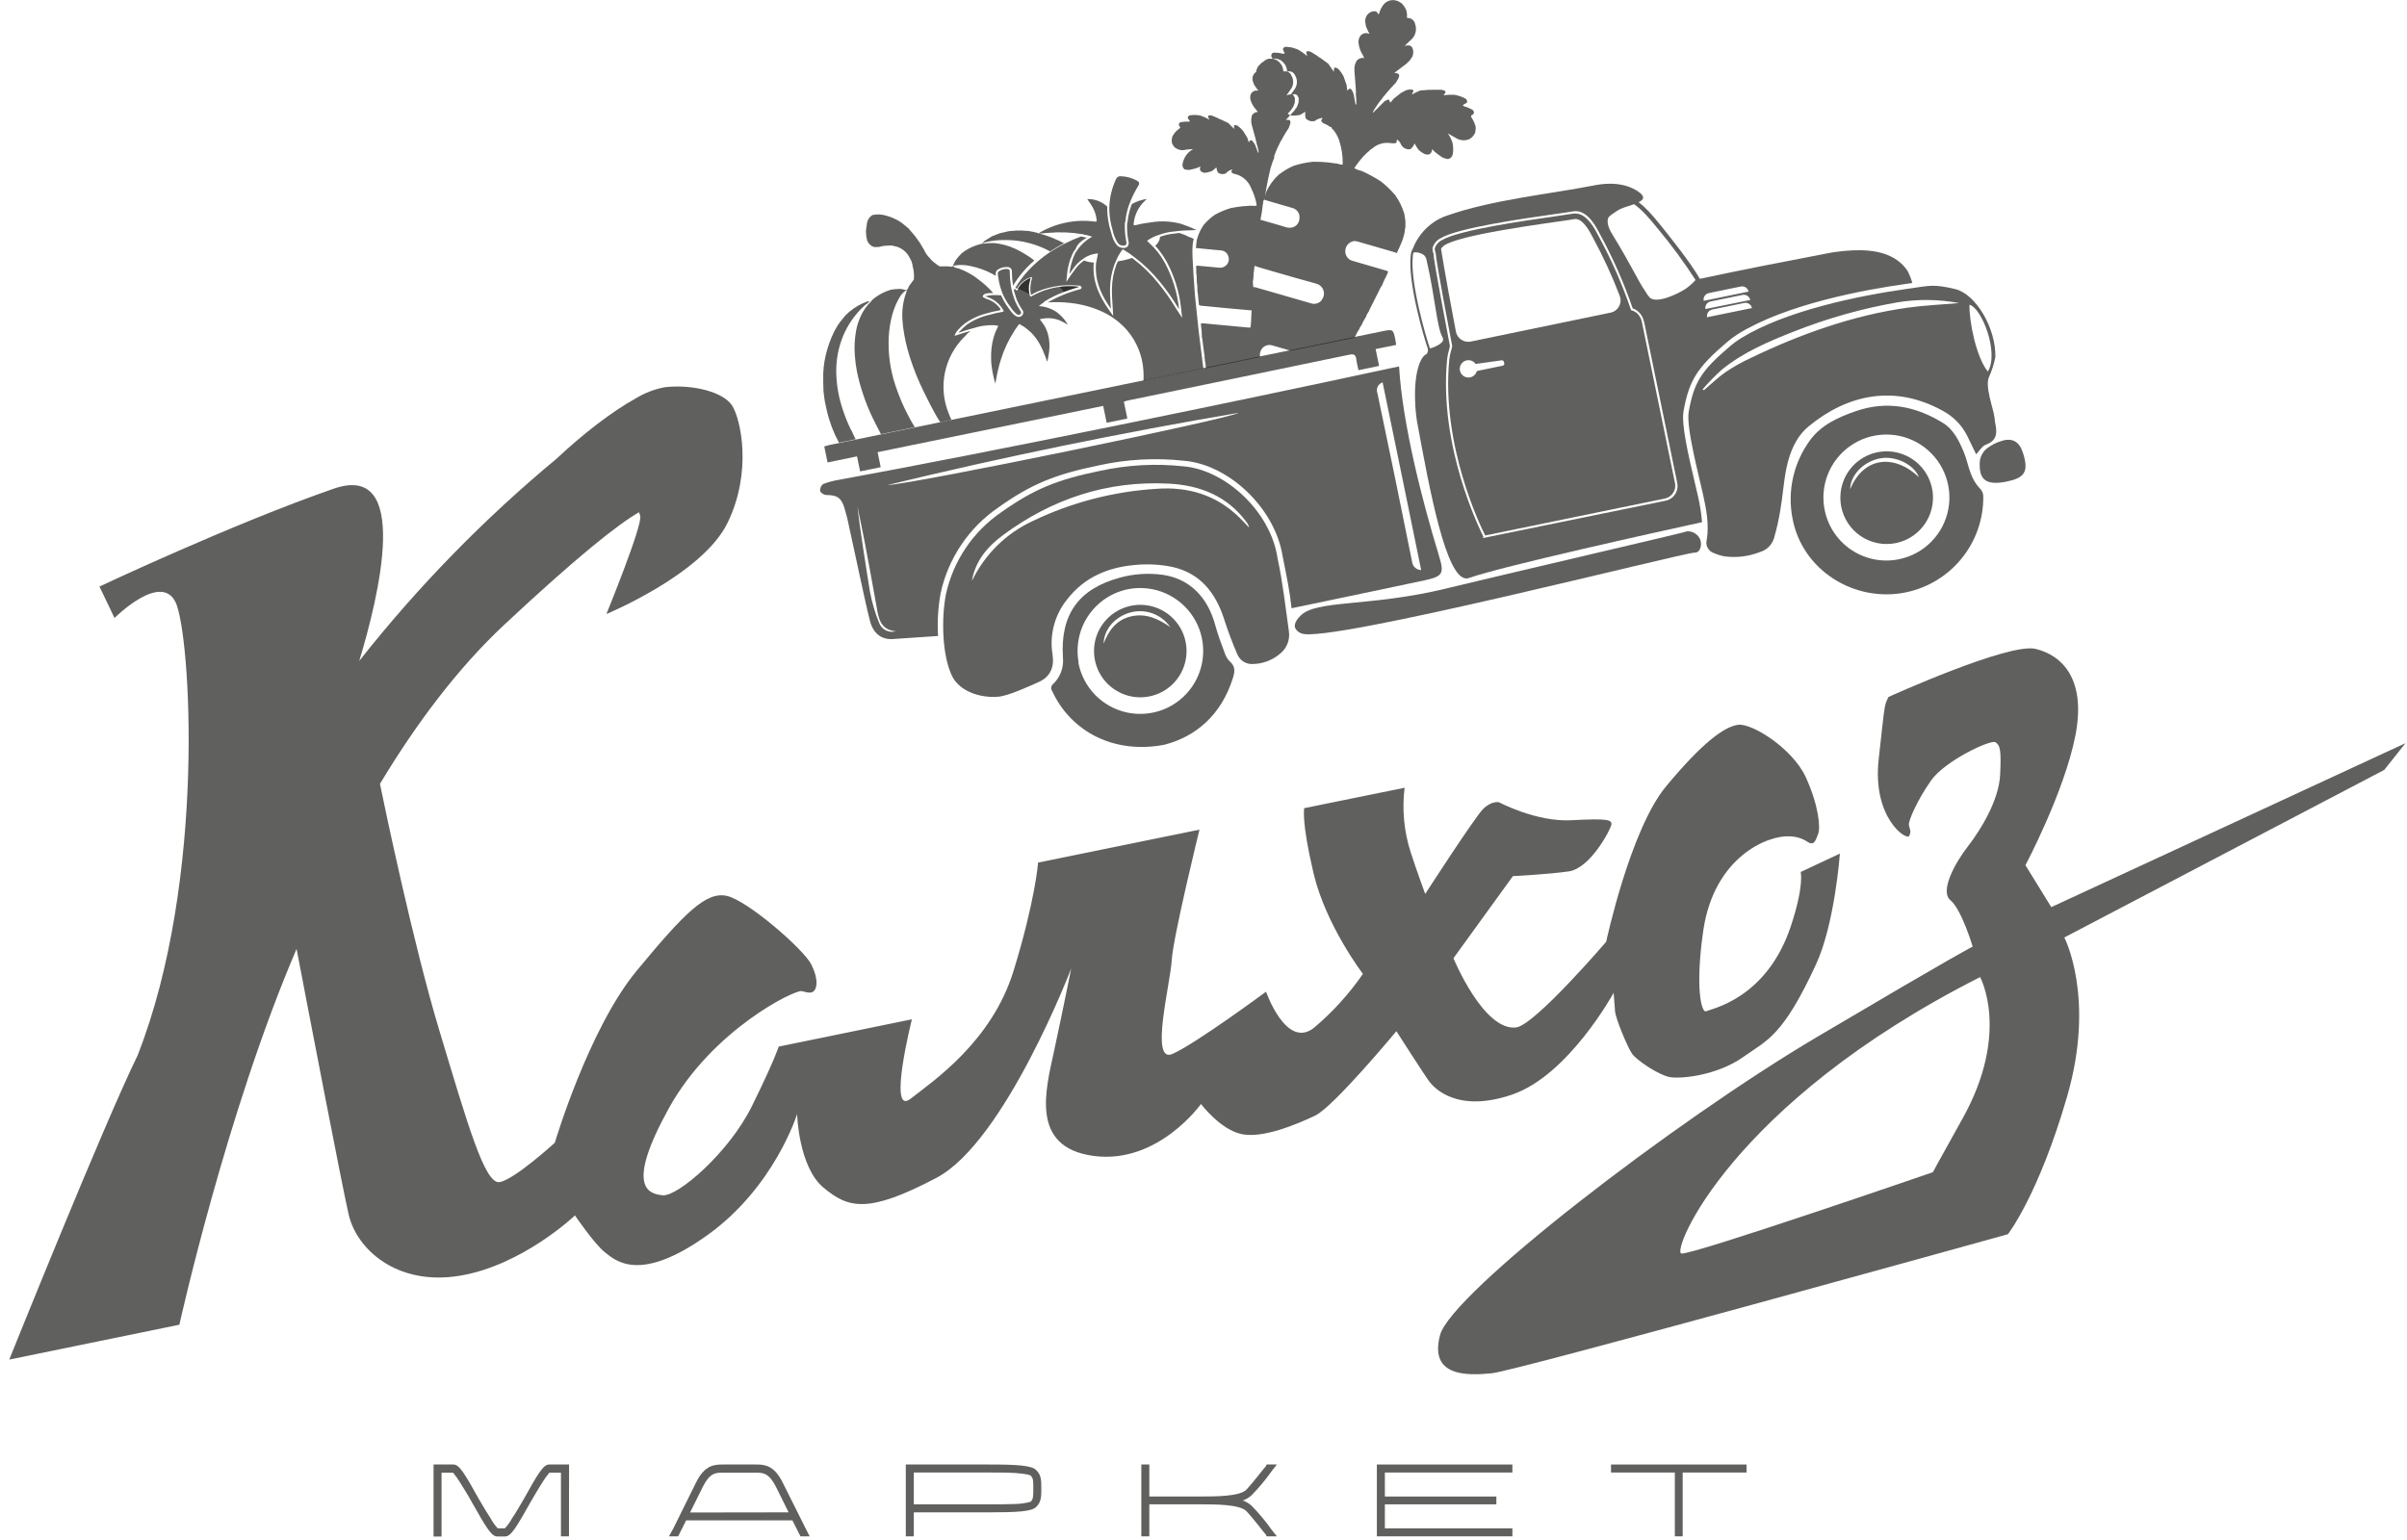 <svg width="150" height="96" viewBox="0 0 150 96" fill="none" xmlns="http://www.w3.org/2000/svg">
<path d="M35.457 95.771H34.958V91.802H34.236C34.075 91.992 33.93 92.194 33.8 92.407C33.578 92.767 33.304 93.213 33.058 93.648C32.168 95.23 31.84 95.78 31.479 95.78H30.989C30.628 95.78 30.301 95.23 29.408 93.648C29.174 93.213 28.888 92.767 28.665 92.407C28.537 92.194 28.392 91.992 28.232 91.802H27.517V95.785H27.019V91.294H28.26C28.621 91.294 28.949 91.844 29.83 93.426C30.085 93.862 30.359 94.328 30.584 94.667C30.701 94.887 30.847 95.09 31.017 95.272H31.462C31.634 95.091 31.781 94.887 31.898 94.667C32.133 94.328 32.397 93.862 32.653 93.426C33.533 91.844 33.861 91.294 34.222 91.294H35.464L35.457 95.771Z" fill="#1D1D1B" fill-opacity="0.7"/>
<path d="M49.381 94.775H42.76L42.261 95.771H41.688L41.964 95.272L43.37 92.43C43.92 91.294 44.557 91.294 45.077 91.294H47.073C47.593 91.294 48.228 91.294 48.781 92.43L50.245 95.358L50.456 95.771H49.884L49.381 94.775ZM49.146 94.276L48.34 92.653C47.898 91.802 47.535 91.802 47.069 91.802H45.073C44.604 91.802 44.246 91.802 43.81 92.662L43.004 94.285L49.146 94.276Z" fill="#1D1D1B" fill-opacity="0.7"/>
<path d="M56.947 95.771H56.448V91.294H61.668C63.396 91.294 64.289 91.357 64.565 91.634C64.893 91.931 64.893 92.292 64.893 92.791C64.893 93.29 64.893 93.639 64.565 93.946C64.289 94.222 63.394 94.276 61.668 94.276H56.947V95.771ZM56.947 93.777H61.668C62.136 93.777 62.74 93.777 63.261 93.756C63.587 93.75 63.911 93.703 64.226 93.618C64.394 93.447 64.394 93.29 64.394 92.791C64.394 92.292 64.394 92.154 64.226 91.983C64.205 91.962 64.034 91.877 63.261 91.823C62.74 91.793 62.136 91.793 61.668 91.793H56.947V93.777Z" fill="#1D1D1B" fill-opacity="0.7"/>
<path d="M79.573 95.771H78.935L78.881 95.654C78.851 95.654 78.139 94.688 77.661 94.189C77.228 93.777 75.731 93.777 74.85 93.777H71.624V95.771H71.125V91.294H71.624V93.287H74.85C75.731 93.287 77.228 93.287 77.661 92.875C78.129 92.376 78.851 91.411 78.881 91.411L78.935 91.294H79.573L79.263 91.688C78.883 92.227 78.461 92.735 78.001 93.208C77.84 93.352 77.653 93.464 77.45 93.538C77.653 93.611 77.84 93.722 78.001 93.866C78.461 94.338 78.884 94.845 79.263 95.384L79.573 95.771Z" fill="#1D1D1B" fill-opacity="0.7"/>
<path d="M94.249 91.793H86.303V93.29H93.251V93.777H86.303V95.272H94.249V95.771H85.804V93.777V93.29V91.294H94.249V91.793Z" fill="#1D1D1B" fill-opacity="0.7"/>
<path d="M108.841 91.793H104.861V95.771H104.373V91.793H100.396V91.294H104.373H104.861H108.841V91.793Z" fill="#1D1D1B" fill-opacity="0.7"/>
<path d="M57.362 17.073C57.215 17.175 57.076 17.291 56.95 17.419C57.076 17.291 57.215 17.175 57.362 17.073Z" fill="#929292"/>
<path d="M65.96 14.993C65.906 14.969 65.852 14.948 65.801 14.922C65.473 14.773 65.132 14.652 64.784 14.559H64.688L64.73 14.536C64.524 14.482 64.316 14.435 64.105 14.4L63.594 14.367C63.539 14.38 63.482 14.38 63.428 14.367L62.88 14.409L62.324 14.534L61.814 14.73L61.345 15.025L61.202 15.18H61.216C61.276 15.147 61.339 15.121 61.404 15.1C61.817 15.002 62.241 14.955 62.666 14.962C63.17 14.959 63.671 15.026 64.156 15.159C64.556 15.264 64.942 15.413 65.309 15.604L65.438 15.674C65.717 15.488 66.007 15.318 66.307 15.166L65.953 14.981" fill="#1D1D1B" fill-opacity="0.7"/>
<path d="M53.038 26.809C52.837 26.403 52.667 25.982 52.527 25.551C52.273 24.813 52.134 24.04 52.115 23.26C52.094 22.464 52.24 21.672 52.544 20.936C52.851 20.202 53.318 19.547 53.912 19.017C53.996 18.94 54.12 18.907 54.165 18.783H54.069C53.961 18.828 53.851 18.867 53.743 18.917C53.348 19.101 52.989 19.354 52.682 19.664L52.303 20.133C52.292 20.173 52.267 20.209 52.232 20.233L51.998 20.641L51.801 21.072C51.608 21.54 51.467 22.028 51.38 22.527C51.361 22.674 51.34 22.822 51.321 22.967C51.329 23.038 51.323 23.109 51.305 23.178C51.293 23.586 51.305 23.995 51.319 24.401C51.344 24.595 51.368 24.787 51.394 24.979C51.469 25.347 51.546 25.715 51.651 26.076C51.71 26.252 51.768 26.425 51.829 26.601L52.038 27.107L52.284 27.596L53.326 27.381C53.218 27.198 53.146 26.994 53.05 26.807" fill="#1D1D1B" fill-opacity="0.7"/>
<path d="M56.479 18.108C56.43 18.132 56.385 18.161 56.343 18.195C56.385 18.161 56.43 18.132 56.479 18.108Z" fill="#1D1D1B" fill-opacity="0.7"/>
<path d="M65.128 22.227C65.084 22.112 65.041 21.992 64.992 21.887C64.943 21.782 64.894 21.671 64.84 21.568C64.894 21.671 64.945 21.779 64.992 21.887C65.039 21.995 65.084 22.121 65.128 22.227Z" fill="#1D1D1B" fill-opacity="0.7"/>
<path d="M72.106 15.667C72.048 15.592 71.985 15.517 71.919 15.445L71.479 15.009C71.72 14.838 71.989 14.709 72.273 14.627C72.574 14.516 72.889 14.448 73.21 14.426C73.657 14.351 74.116 14.372 74.566 14.337C74.253 14.192 73.933 14.064 73.606 13.955C73.006 13.792 72.378 13.758 71.764 13.854C71.425 13.893 71.09 13.954 70.759 14.039C70.64 14.07 70.638 14.023 70.649 13.92C70.706 13.382 70.956 12.883 71.352 12.514C71.392 12.477 71.432 12.442 71.474 12.399C71.145 12.45 70.828 12.557 70.537 12.718C70.518 12.765 70.499 12.812 70.483 12.859C70.376 13.161 70.305 13.476 70.272 13.796C70.268 13.846 70.256 13.896 70.237 13.943C70.237 13.999 70.237 14.006 70.237 14.067C70.231 14.387 70.26 14.707 70.321 15.021C70.339 15.072 70.345 15.126 70.34 15.18C70.335 15.233 70.319 15.285 70.293 15.332C70.266 15.369 70.231 15.399 70.19 15.421C70.15 15.442 70.105 15.454 70.059 15.457C70.033 15.459 70.007 15.459 69.982 15.457C69.892 15.453 69.805 15.428 69.727 15.383C69.65 15.338 69.584 15.275 69.537 15.199C69.403 15.002 69.309 14.78 69.26 14.548C69.241 14.484 69.225 14.423 69.204 14.36C69.078 13.941 69.01 13.507 69 13.069V12.99C69 12.952 69 12.915 69 12.877C68.663 12.562 68.215 12.394 67.754 12.409C67.829 12.517 67.901 12.617 67.969 12.72C68.174 13.01 68.302 13.347 68.342 13.7C68.342 13.798 68.342 13.828 68.232 13.814C67.011 13.651 65.772 13.908 64.718 14.545L64.772 14.559C64.961 14.543 65.153 14.527 65.343 14.515C66.053 14.451 66.768 14.48 67.47 14.601C67.51 14.601 67.548 14.623 67.588 14.632C67.636 14.636 67.685 14.644 67.733 14.655C67.781 14.667 67.829 14.681 67.876 14.7C67.939 14.706 68 14.727 68.054 14.761C67.654 14.98 67.317 15.297 67.072 15.681C67.053 15.712 67.032 15.738 67.013 15.768C66.883 16.034 66.786 16.315 66.723 16.604C66.687 16.759 66.661 16.915 66.646 17.073C66.721 16.96 66.798 16.853 66.88 16.747C67.03 16.529 67.216 16.338 67.43 16.183C67.478 16.145 67.527 16.11 67.578 16.077C67.812 15.929 68.076 15.835 68.351 15.801C68.41 15.801 68.428 15.801 68.412 15.878C68.372 16.047 68.342 16.218 68.307 16.389C68.293 16.523 68.288 16.657 68.29 16.792C68.307 17.708 68.7 18.497 69.227 19.242C69.209 18.924 69.18 18.607 69.176 18.289C69.176 18.181 69.176 18.073 69.176 17.965C69.185 17.462 69.277 16.963 69.448 16.49C69.469 16.429 69.499 16.372 69.525 16.314C69.626 16.051 69.764 15.803 69.935 15.578C69.965 15.531 69.996 15.541 70.035 15.578C70.272 15.718 70.498 15.875 70.713 16.047C71.301 16.493 71.832 17.01 72.294 17.586C72.698 18.08 73.066 18.603 73.395 19.151C73.418 19.191 73.444 19.228 73.479 19.28C73.372 18.261 73.068 17.273 72.584 16.37C72.447 16.124 72.29 15.889 72.116 15.667" fill="#1D1D1B" fill-opacity="0.7"/>
<path d="M70.804 11.238C70.515 11.084 70.194 10.999 69.867 10.989C69.806 10.978 69.743 10.987 69.687 11.014C69.631 11.041 69.586 11.086 69.558 11.142C69.286 11.72 69.14 12.35 69.129 12.99C69.129 13.013 69.129 13.037 69.129 13.06C69.138 13.486 69.205 13.908 69.328 14.316C69.384 14.599 69.49 14.87 69.64 15.117C69.681 15.185 69.741 15.239 69.812 15.274C69.884 15.308 69.964 15.321 70.043 15.311C70.225 15.283 70.213 15.159 70.185 15.037C70.121 14.714 70.091 14.385 70.096 14.056C70.101 14.008 70.101 13.96 70.096 13.913C70.118 13.868 70.131 13.819 70.136 13.77C70.168 13.437 70.241 13.109 70.352 12.793C70.507 12.364 70.707 11.952 70.947 11.563C71.031 11.423 70.998 11.329 70.809 11.238" fill="#1D1D1B" fill-opacity="0.7"/>
<path d="M66.714 18.048L67.239 17.877C66.843 17.832 66.444 17.832 66.049 17.877C66.129 17.982 66.206 18.087 66.283 18.195C66.426 18.141 66.569 18.087 66.714 18.038" fill="#1D1D1B" fill-opacity="0.7"/>
<path d="M64.175 16.03C63.887 15.834 63.585 15.66 63.27 15.51C62.851 15.314 62.401 15.192 61.94 15.152C61.7 15.146 61.461 15.16 61.223 15.192H61.209C60.732 15.291 60.285 15.503 59.906 15.81C59.768 15.95 59.642 16.101 59.529 16.262C59.471 16.373 59.421 16.487 59.377 16.604C59.272 16.658 59.168 16.604 59.065 16.604H58.552C58.491 16.55 58.407 16.529 58.353 16.464C58.349 16.463 58.345 16.461 58.342 16.458C58.339 16.455 58.336 16.451 58.334 16.447C58.177 16.349 58.04 16.221 57.931 16.07C57.928 16.071 57.925 16.071 57.922 16.07C57.918 16.069 57.915 16.068 57.913 16.066C57.91 16.064 57.908 16.061 57.906 16.058C57.905 16.056 57.904 16.052 57.903 16.049C57.78 15.923 57.68 15.777 57.608 15.616L57.332 15.147L57.009 14.697L56.634 14.262L56.599 14.222L56.182 13.882C55.878 13.673 55.539 13.52 55.181 13.43C54.915 13.354 54.634 13.346 54.364 13.407C54.265 13.469 54.183 13.554 54.123 13.654C54.063 13.754 54.028 13.867 54.019 13.983C53.994 14.123 53.982 14.269 53.963 14.414C53.966 14.607 53.991 14.8 54.038 14.988C54.072 15.081 54.127 15.165 54.196 15.235C54.266 15.305 54.351 15.359 54.443 15.393C54.544 15.405 54.645 15.405 54.746 15.393H54.785C54.969 15.339 55.159 15.312 55.35 15.311C55.48 15.293 55.611 15.303 55.736 15.342C55.943 15.379 56.138 15.466 56.304 15.594C56.471 15.723 56.604 15.889 56.692 16.08C56.794 16.236 56.857 16.414 56.877 16.6C56.951 16.868 56.975 17.147 56.95 17.424C56.849 17.558 56.751 17.694 56.65 17.829C56.599 17.921 56.587 18.038 56.481 18.094C56.365 18.057 56.246 18.029 56.125 18.01C55.928 18.01 55.732 18.026 55.537 18.057C55.093 18.184 54.683 18.408 54.336 18.713L54.322 18.743C54.318 18.753 54.311 18.762 54.303 18.769C54.008 19.051 53.773 19.391 53.614 19.767C53.492 20.04 53.403 20.327 53.349 20.622C53.258 21.13 53.232 21.648 53.272 22.163C53.295 22.498 53.339 22.83 53.403 23.159C53.5 23.635 53.627 24.104 53.783 24.564C53.944 25.058 54.139 25.541 54.364 26.01C54.537 26.364 54.71 26.713 54.9 27.062L57.009 26.628C56.845 26.371 56.699 26.101 56.561 25.832C56.423 25.562 56.28 25.277 56.16 24.984C56.041 24.691 55.896 24.33 55.79 23.995C55.471 23.029 55.334 22.013 55.385 20.997C55.41 20.513 55.489 20.034 55.619 19.568C55.721 19.214 55.865 18.874 56.048 18.556C56.073 18.512 56.101 18.468 56.132 18.422C56.192 18.334 56.264 18.256 56.346 18.188C56.387 18.154 56.433 18.125 56.481 18.101C56.517 18.136 56.5 18.176 56.481 18.214C56.42 18.376 56.37 18.543 56.331 18.713C56.245 19.088 56.212 19.474 56.233 19.858C56.25 20.196 56.29 20.533 56.353 20.866C56.448 21.39 56.58 21.908 56.748 22.414C56.972 23.089 57.24 23.748 57.552 24.387C57.821 24.937 58.096 25.485 58.409 26.026C58.468 26.125 58.531 26.221 58.592 26.319L59.295 26.174C59.232 26.043 59.171 25.907 59.119 25.766C58.794 24.968 58.712 24.091 58.883 23.246C59.054 22.401 59.47 21.625 60.08 21.015L60.105 20.997C60.214 20.861 60.339 20.739 60.478 20.634C60.115 20.723 59.848 20.821 59.492 20.936C59.511 20.725 59.867 20.371 60.084 20.2C60.497 19.892 60.966 19.668 61.464 19.54C61.725 19.46 61.99 19.399 62.258 19.355C62.359 19.338 62.373 19.287 62.319 19.226C62.108 18.934 61.804 18.724 61.457 18.628C61.417 18.614 61.295 18.532 61.251 18.518C61.211 18.265 61.626 18.268 61.895 18.265C61.615 17.946 61.301 17.658 60.958 17.408C60.597 17.124 60.193 16.899 59.761 16.742C59.7 16.721 59.632 16.712 59.567 16.696C59.525 16.685 59.486 16.668 59.45 16.644C59.429 16.631 59.409 16.616 59.391 16.6C59.437 16.57 59.489 16.55 59.543 16.541C59.862 16.498 60.186 16.514 60.499 16.59C60.958 16.683 61.401 16.841 61.816 17.059C61.898 17.101 61.975 17.145 62.05 17.19C62.05 17.162 62.05 17.134 62.05 17.106C62.041 17.043 62.051 16.979 62.08 16.922C62.108 16.866 62.153 16.819 62.209 16.789C62.363 16.695 62.54 16.646 62.72 16.646H62.778C62.817 16.644 62.856 16.65 62.893 16.665C62.929 16.679 62.962 16.701 62.988 16.73C63.015 16.758 63.035 16.792 63.048 16.829C63.06 16.866 63.064 16.905 63.059 16.944C63.062 17.222 63.084 17.5 63.125 17.776V17.815C63.483 17.224 63.932 16.692 64.456 16.241C64.364 16.163 64.268 16.09 64.168 16.023" fill="#1D1D1B" fill-opacity="0.7"/>
<path d="M63.577 19.362C63.454 19.173 63.347 18.975 63.256 18.769C63.238 18.729 63.198 18.605 63.188 18.579C63.151 18.476 63.12 18.371 63.092 18.265C63.05 18.111 63.017 17.955 62.994 17.797C62.951 17.511 62.929 17.222 62.926 16.932C62.926 16.817 62.886 16.773 62.772 16.768C62.599 16.757 62.426 16.801 62.279 16.892C62.245 16.909 62.216 16.937 62.199 16.971C62.181 17.005 62.175 17.044 62.181 17.082C62.181 17.141 62.197 17.199 62.205 17.256C62.258 17.66 62.368 18.054 62.532 18.427C62.615 18.595 62.707 18.759 62.809 18.916C62.862 18.998 62.92 19.076 62.982 19.151C63.084 19.314 63.211 19.458 63.359 19.579C63.392 19.608 63.434 19.623 63.477 19.623C63.52 19.623 63.561 19.608 63.594 19.579C63.669 19.507 63.627 19.432 63.58 19.362" fill="#1D1D1B" fill-opacity="0.7"/>
<path d="M64.427 25.497L64.425 25.495L64.427 25.497Z" fill="#929292"/>
<path d="M62.021 23.914C61.975 23.764 61.93 23.597 61.893 23.422C61.93 23.597 61.975 23.764 62.021 23.914L62.045 23.797C62.103 23.431 62.181 23.069 62.279 22.712C62.181 23.069 62.103 23.431 62.045 23.797L62.021 23.914Z" fill="#929292"/>
<path d="M62.956 21.055C63.005 20.969 63.057 20.88 63.113 20.793C63.057 20.88 63.005 20.969 62.956 21.055Z" fill="#929292"/>
<path d="M64.845 18.973C64.875 18.945 64.907 18.919 64.941 18.895C64.907 18.919 64.875 18.945 64.845 18.973Z" fill="#929292"/>
<path d="M65.66 19.856C65.775 19.875 65.888 19.907 65.995 19.952C65.888 19.907 65.775 19.875 65.66 19.856Z" fill="#929292"/>
<path d="M78.3 12.837C78.266 12.844 78.231 12.844 78.197 12.837C78.231 12.844 78.266 12.844 78.3 12.837Z" fill="#1D1D1B" fill-opacity="0.7"/>
<path d="M79.013 3.68L79.034 3.666C78.916 3.694 78.809 3.755 78.725 3.842L78.79 3.8C78.865 3.76 78.94 3.722 79.013 3.68Z" fill="#1D1D1B" fill-opacity="0.7"/>
<path d="M74.716 20.142C74.687 20.14 74.658 20.149 74.634 20.165C74.658 20.149 74.687 20.14 74.716 20.142Z" fill="#1D1D1B" fill-opacity="0.7"/>
<path d="M78.587 12.277L78.53 12.453H78.556C78.556 12.392 78.575 12.331 78.587 12.271" fill="#1D1D1B" fill-opacity="0.7"/>
<path d="M83.566 10.319C83.606 10.326 83.646 10.326 83.686 10.319C83.646 10.326 83.606 10.326 83.566 10.319Z" fill="#1D1D1B" fill-opacity="0.7"/>
<path d="M91.923 7.782L91.911 7.756L91.876 7.646C91.864 7.62 91.853 7.595 91.838 7.569L91.813 7.515L91.728 7.37C91.675 7.283 91.621 7.201 91.775 7.149C91.843 7.126 91.841 7.042 91.857 6.981L91.787 6.861C91.617 6.759 91.433 6.68 91.241 6.627C91.211 6.615 91.176 6.601 91.171 6.566C91.166 6.531 91.211 6.519 91.237 6.503L91.412 6.407C91.434 6.359 91.436 6.305 91.418 6.256C91.4 6.207 91.363 6.167 91.316 6.144C91.215 6.077 91.094 6.053 90.988 5.995C90.948 5.996 90.909 5.986 90.876 5.964L90.829 5.95L90.618 5.906C90.404 5.898 90.189 5.909 89.976 5.936C89.98 5.908 89.991 5.882 90.007 5.859C90.022 5.836 90.043 5.816 90.067 5.802C90.107 5.706 90.067 5.66 89.976 5.636L89.831 5.594H89.327C89.314 5.6 89.3 5.603 89.286 5.603C89.272 5.603 89.258 5.6 89.245 5.594C89.229 5.603 89.211 5.608 89.193 5.608C89.174 5.608 89.156 5.603 89.14 5.594L88.519 5.638C88.339 5.708 88.164 5.791 87.997 5.887C87.983 5.777 88.168 5.69 88.022 5.582H87.788L87.655 5.617L87.549 5.664L87.299 5.798L86.844 6.161C86.778 6.238 86.715 6.318 86.652 6.395C86.652 6.395 86.636 6.395 86.633 6.381C86.568 6.182 86.523 6.166 86.34 6.283L86.279 6.315L85.577 7.018C85.551 7.018 85.544 7 85.556 6.981C85.728 6.673 85.929 6.382 86.155 6.112C86.158 6.097 86.163 6.083 86.172 6.071C86.181 6.059 86.193 6.05 86.207 6.044C86.208 6.032 86.212 6.02 86.22 6.01C86.227 6.001 86.237 5.994 86.249 5.99C86.465 5.706 86.718 5.449 86.952 5.189L86.985 5.161C86.992 5.146 87.001 5.132 87.01 5.118L87.109 4.947C87.268 4.669 87.212 4.563 86.893 4.544L87.65 3.968L87.695 3.928C87.702 3.91 87.714 3.893 87.728 3.879C87.743 3.865 87.76 3.854 87.779 3.846L87.809 3.818L87.84 3.778L87.868 3.753L88.02 3.518L88.072 3.326C88.065 3.317 88.062 3.305 88.062 3.293C88.062 3.282 88.065 3.271 88.072 3.261V3.212C88.072 3.212 88.072 3.212 88.072 3.197C88.072 3.183 88.072 3.162 88.072 3.146C88.072 3.13 88.022 3.069 88.034 3.019C87.936 2.785 87.737 2.818 87.537 2.86C87.662 2.734 87.772 2.626 87.903 2.511C88.048 2.394 88.154 2.235 88.206 2.055C88.257 1.876 88.252 1.685 88.191 1.508C88.172 1.398 88.115 1.299 88.029 1.228C87.943 1.156 87.834 1.118 87.723 1.12C87.68 1.12 87.676 1.103 87.68 1.07C87.694 0.912 87.674 0.753 87.624 0.602C87.577 0.517 87.528 0.433 87.479 0.349C87.436 0.324 87.403 0.286 87.383 0.241C87.373 0.229 87.362 0.218 87.35 0.208C87.329 0.198 87.309 0.186 87.289 0.173C87.204 0.105 87.106 0.057 87.001 0.03C86.896 0.003 86.787 -0.002 86.68 0.016C86.573 0.035 86.471 0.076 86.381 0.136C86.291 0.197 86.215 0.276 86.158 0.368C86.077 0.491 86.012 0.624 85.966 0.763C85.949 0.81 85.949 0.867 85.891 0.899C85.865 0.816 85.809 0.746 85.734 0.703H85.687C85.687 0.703 85.675 0.703 85.668 0.703C85.656 0.71 85.641 0.714 85.627 0.714C85.613 0.714 85.599 0.71 85.586 0.703C85.583 0.704 85.58 0.705 85.577 0.705C85.573 0.705 85.57 0.704 85.567 0.703C85.484 0.72 85.405 0.754 85.335 0.803C85.266 0.852 85.207 0.915 85.163 0.988C85.119 1.06 85.091 1.142 85.08 1.226C85.069 1.31 85.075 1.396 85.099 1.478C85.099 1.53 85.115 1.581 85.125 1.63C85.134 1.679 85.143 1.686 85.15 1.715C85.187 1.76 85.212 1.814 85.221 1.872C85.246 1.901 85.263 1.938 85.267 1.977C85.302 2.009 85.326 2.051 85.338 2.096C85.338 2.096 85.319 2.11 85.312 2.096C84.935 1.965 84.621 2.246 84.661 2.687C84.694 2.954 84.786 3.21 84.93 3.436C84.958 3.486 84.979 3.537 85.019 3.617C84.94 3.603 84.859 3.607 84.782 3.631C84.705 3.654 84.635 3.695 84.576 3.75L84.53 3.814C84.53 3.83 84.513 3.844 84.506 3.858C84.485 3.914 84.464 3.968 84.441 4.024C84.417 4.081 84.417 4.188 84.403 4.259V4.308C84.41 4.32 84.414 4.334 84.414 4.349C84.414 4.363 84.41 4.377 84.403 4.39C84.433 4.774 84.464 5.156 84.492 5.538C84.492 5.585 84.492 5.631 84.492 5.678C84.503 5.698 84.508 5.719 84.508 5.742C84.508 5.764 84.503 5.785 84.492 5.805C84.498 5.814 84.502 5.825 84.502 5.836C84.502 5.848 84.498 5.859 84.492 5.868C84.518 6.063 84.529 6.259 84.525 6.456C84.526 6.473 84.522 6.489 84.513 6.503C84.505 6.517 84.491 6.528 84.476 6.533C84.438 6.325 84.403 6.116 84.366 5.91C84.36 5.891 84.354 5.872 84.347 5.854L84.298 5.718L84.227 5.592L84.211 5.568C84.106 5.484 84.038 5.556 83.96 5.653L83.916 5.301L83.728 4.758C83.638 4.587 83.526 4.429 83.393 4.289C83.318 4.261 83.255 4.191 83.159 4.212C83.127 4.295 83.114 4.385 83.119 4.474L82.777 3.973L82.267 3.6C82.256 3.601 82.245 3.598 82.236 3.592C82.227 3.586 82.219 3.578 82.215 3.568C82.203 3.567 82.192 3.563 82.183 3.557C82.173 3.55 82.166 3.541 82.161 3.53C82.131 3.53 82.114 3.504 82.098 3.483L81.718 3.249C81.707 3.251 81.695 3.249 81.685 3.244C81.674 3.239 81.665 3.231 81.66 3.221C81.571 3.221 81.468 3.122 81.402 3.263C81.423 3.34 81.444 3.415 81.463 3.497C81.279 3.336 81.078 3.196 80.863 3.078L80.582 2.982L80.533 2.97L80.503 2.958C80.395 2.944 80.287 2.928 80.179 2.919C80.13 2.909 80.079 2.918 80.035 2.944C79.992 2.97 79.96 3.011 79.945 3.059C79.961 3.124 79.986 3.185 80.02 3.242C80.036 3.268 80.067 3.298 80.041 3.331C80.029 3.343 80.013 3.35 79.997 3.353C79.98 3.356 79.963 3.354 79.947 3.347C79.772 3.305 79.592 3.282 79.411 3.277L79.327 3.296L79.273 3.326C79.226 3.415 79.186 3.502 79.273 3.593C79.279 3.597 79.284 3.603 79.288 3.609C79.291 3.616 79.293 3.623 79.293 3.631C79.293 3.638 79.291 3.646 79.288 3.652C79.284 3.659 79.279 3.664 79.273 3.668C79.195 3.654 79.116 3.654 79.038 3.668L79.017 3.682C78.945 3.725 78.87 3.762 78.795 3.802L78.729 3.846L78.678 3.879L78.629 3.91C78.549 3.992 78.469 4.071 78.394 4.144C78.359 4.228 78.322 4.31 78.287 4.392C78.288 4.399 78.288 4.406 78.287 4.413C78.288 4.434 78.288 4.455 78.287 4.477C78.178 4.547 78.1 4.655 78.067 4.78C78.035 4.904 78.049 5.037 78.109 5.151C78.123 5.191 78.139 5.233 78.153 5.275C78.167 5.318 78.179 5.32 78.191 5.341C78.228 5.374 78.256 5.416 78.272 5.463C78.3 5.483 78.32 5.512 78.329 5.545C78.363 5.566 78.391 5.597 78.408 5.634C78.408 5.634 78.394 5.648 78.39 5.648C78.05 5.599 77.83 5.882 77.935 6.25C78.006 6.47 78.124 6.671 78.282 6.84C78.315 6.878 78.34 6.918 78.387 6.978C78.318 6.979 78.25 6.997 78.189 7.029C78.128 7.061 78.076 7.107 78.036 7.163L78.005 7.224V7.264L77.977 7.414V7.627C77.977 7.641 77.977 7.653 77.977 7.667C77.986 7.676 77.992 7.688 77.995 7.7C77.998 7.712 77.998 7.725 77.994 7.737L78.254 8.691C78.254 8.731 78.268 8.771 78.275 8.81C78.287 8.824 78.296 8.841 78.301 8.86C78.305 8.878 78.305 8.897 78.301 8.916C78.308 8.922 78.313 8.931 78.316 8.941C78.318 8.95 78.318 8.96 78.315 8.97C78.366 9.13 78.406 9.293 78.434 9.459C78.439 9.473 78.439 9.488 78.434 9.501C78.429 9.514 78.419 9.525 78.406 9.532C78.34 9.363 78.277 9.195 78.214 9.024L78.188 8.979L78.118 8.874C78.09 8.843 78.064 8.81 78.038 8.778L78.019 8.761C77.916 8.707 77.872 8.78 77.823 8.874C77.787 8.764 77.757 8.674 77.729 8.583L77.476 8.171C77.372 8.042 77.251 7.928 77.118 7.831C77.05 7.831 76.986 7.773 76.911 7.803C76.895 7.88 76.895 7.96 76.911 8.037L76.541 7.667L76.049 7.433C76.031 7.433 76.016 7.433 76.002 7.412C75.992 7.414 75.981 7.413 75.972 7.409C75.962 7.405 75.954 7.398 75.949 7.388C75.937 7.389 75.926 7.386 75.916 7.382C75.906 7.377 75.897 7.369 75.89 7.36L75.541 7.213C75.532 7.216 75.522 7.217 75.513 7.214C75.504 7.212 75.495 7.206 75.489 7.199C75.412 7.199 75.311 7.147 75.279 7.276L75.368 7.459C75.186 7.352 74.994 7.265 74.794 7.199L74.541 7.166H74.496H74.47C74.377 7.166 74.283 7.166 74.189 7.185C74.146 7.185 74.104 7.201 74.072 7.23C74.039 7.259 74.019 7.298 74.014 7.342C74.038 7.394 74.069 7.442 74.107 7.484C74.126 7.503 74.156 7.522 74.138 7.557C74.119 7.592 74.091 7.585 74.063 7.585C73.906 7.577 73.749 7.586 73.594 7.613L73.526 7.641L73.487 7.674C73.461 7.759 73.442 7.838 73.533 7.908C73.578 7.939 73.545 7.976 73.517 7.997C73.489 8.019 73.404 8.089 73.348 8.133L73.262 8.22L73.227 8.253L73.065 8.487L73.016 8.721L73.03 8.862C73.03 8.875 73.03 8.888 73.03 8.902C73.046 8.937 73.06 8.972 73.074 9.005C73.088 9.038 73.102 9.047 73.114 9.068L73.184 9.169C73.332 9.299 73.524 9.369 73.721 9.363C73.93 9.319 74.142 9.297 74.356 9.295C74.184 9.389 74.034 9.52 73.918 9.677C73.812 9.836 73.737 10.013 73.697 10.2C73.681 10.264 73.684 10.332 73.705 10.396C73.727 10.459 73.766 10.514 73.819 10.556C73.912 10.581 74.008 10.594 74.105 10.593C74.283 10.562 74.458 10.517 74.63 10.46C74.685 10.424 74.746 10.398 74.81 10.382C74.775 10.49 74.749 10.591 74.841 10.677C74.887 10.718 74.943 10.746 75.003 10.76C75.063 10.775 75.125 10.774 75.185 10.759C75.276 10.743 75.365 10.713 75.457 10.687C75.6 10.649 75.679 10.523 75.801 10.434C75.815 10.543 75.845 10.649 75.892 10.748C75.95 10.797 76.02 10.831 76.094 10.846C76.169 10.861 76.246 10.857 76.319 10.834H76.333L76.356 10.823L76.419 10.785C76.492 10.702 76.583 10.637 76.686 10.598C76.712 10.577 76.75 10.556 76.771 10.577C76.792 10.598 76.771 10.64 76.745 10.668L76.726 10.698C76.747 10.739 76.778 10.773 76.816 10.798C76.853 10.823 76.897 10.838 76.942 10.841C77.173 10.893 77.387 11.001 77.566 11.155C77.745 11.309 77.883 11.506 77.968 11.727C78.124 12.038 78.237 12.369 78.303 12.711C78.303 12.727 78.303 12.746 78.303 12.765C78.303 12.783 78.303 12.788 78.303 12.8L78.315 12.823C78.378 12.854 78.451 12.861 78.518 12.842C78.451 12.861 78.378 12.854 78.315 12.823H78.289C78.194 12.841 78.096 12.841 78.001 12.823C77.998 12.826 77.995 12.828 77.992 12.829C77.988 12.831 77.984 12.832 77.981 12.832C77.977 12.832 77.973 12.831 77.97 12.829C77.967 12.828 77.963 12.826 77.961 12.823L77.513 12.851C77.243 12.876 76.974 12.915 76.708 12.969C76.355 13.074 76.015 13.217 75.693 13.397C75.665 13.429 75.63 13.454 75.59 13.47C75.383 13.632 75.192 13.813 75.019 14.011C74.83 14.277 74.69 14.575 74.604 14.889C74.592 14.921 74.582 14.954 74.573 14.988C74.573 15 74.573 15.013 74.573 15.025L74.524 15.459L74.941 15.501L75.644 15.569L76.075 15.609C76.181 15.612 76.283 15.649 76.367 15.713C76.451 15.777 76.513 15.866 76.544 15.967C76.575 16.043 76.587 16.125 76.578 16.207C76.57 16.289 76.542 16.367 76.497 16.436C76.469 16.478 76.436 16.518 76.398 16.553C76.339 16.606 76.269 16.645 76.193 16.668C76.117 16.692 76.037 16.698 75.958 16.686L75.672 16.658L74.688 16.567H74.616C74.592 16.561 74.567 16.561 74.543 16.567C74.529 16.698 74.566 16.829 74.543 16.96C74.576 17.141 74.588 17.325 74.578 17.509C74.58 17.51 74.581 17.511 74.582 17.513C74.582 17.515 74.583 17.517 74.583 17.519C74.583 17.521 74.582 17.523 74.582 17.525C74.581 17.527 74.58 17.528 74.578 17.53C74.612 17.732 74.627 17.936 74.623 18.141C74.625 18.144 74.626 18.147 74.626 18.15C74.626 18.154 74.625 18.157 74.623 18.16C74.672 18.394 74.669 18.642 74.702 18.881C74.702 18.926 74.714 18.97 74.721 19.015C74.771 19.051 74.833 19.068 74.894 19.062L76.534 19.219L77.743 19.326L78.001 19.35C78.001 19.432 77.987 19.514 77.984 19.584C77.984 19.818 77.961 20.032 77.949 20.254C77.953 20.301 77.942 20.349 77.919 20.39V20.42H77.82L76.593 20.306L75.004 20.156C74.976 20.156 74.948 20.156 74.92 20.156C74.891 20.154 74.862 20.163 74.838 20.179C74.838 20.385 74.899 20.584 74.89 20.793C74.895 20.804 74.898 20.817 74.898 20.829C74.898 20.842 74.895 20.854 74.89 20.866C74.897 20.875 74.902 20.887 74.902 20.899C74.902 20.912 74.897 20.924 74.89 20.933C74.89 20.933 74.89 20.933 74.89 20.952C74.946 21.17 74.951 21.397 74.986 21.617C75.021 21.838 75.037 21.997 75.063 22.187C75.076 22.226 75.076 22.267 75.063 22.306C75.062 22.316 75.062 22.325 75.063 22.334C75.076 22.35 75.085 22.37 75.088 22.39C75.092 22.411 75.089 22.432 75.082 22.451C75.083 22.453 75.085 22.454 75.085 22.456C75.086 22.458 75.087 22.46 75.087 22.462C75.087 22.464 75.086 22.466 75.085 22.468C75.085 22.47 75.083 22.471 75.082 22.473C75.119 22.604 75.139 22.739 75.14 22.875C75.14 22.875 75.14 22.892 75.14 22.901C75.147 22.908 75.152 22.917 75.154 22.926C75.156 22.936 75.155 22.946 75.152 22.955L75.977 22.784L77.544 22.461L77.879 22.393L78.521 22.259C78.504 22.15 78.511 22.038 78.542 21.931C78.564 21.854 78.602 21.781 78.653 21.718C78.705 21.656 78.768 21.605 78.841 21.568C78.913 21.531 78.992 21.509 79.072 21.504C79.153 21.499 79.234 21.51 79.31 21.538L80.442 21.866L80.664 21.821L84.401 21.055C84.438 20.994 84.471 20.933 84.506 20.875C84.555 20.751 84.621 20.634 84.701 20.528C84.724 20.44 84.769 20.36 84.832 20.294C84.832 20.294 84.832 20.273 84.848 20.261C84.865 20.249 84.848 20.24 84.865 20.231C84.922 20.097 84.99 19.967 85.068 19.844C85.08 19.825 85.092 19.807 85.106 19.788L85.125 19.75C85.167 19.62 85.232 19.498 85.317 19.39C85.317 19.39 85.317 19.375 85.317 19.373C85.315 19.358 85.317 19.343 85.324 19.33C85.331 19.317 85.341 19.306 85.354 19.298C85.354 19.298 85.354 19.284 85.366 19.279C85.364 19.265 85.367 19.251 85.373 19.238C85.38 19.226 85.391 19.215 85.403 19.209C85.401 19.206 85.4 19.202 85.4 19.199C85.4 19.195 85.401 19.191 85.403 19.188C85.577 18.844 85.748 18.499 85.923 18.157C85.975 18.03 86.04 17.91 86.118 17.797C86.118 17.792 86.119 17.788 86.122 17.785C86.124 17.781 86.128 17.779 86.132 17.778C86.214 17.544 86.352 17.309 86.455 17.075L86.504 16.946C86.467 16.878 86.397 16.874 86.333 16.855C85.661 16.66 84.989 16.468 84.319 16.269C84.204 16.245 84.098 16.187 84.015 16.104C83.932 16.021 83.875 15.916 83.85 15.801C83.821 15.674 83.832 15.542 83.88 15.421C83.928 15.301 84.012 15.198 84.12 15.126C84.187 15.079 84.264 15.047 84.345 15.034C84.426 15.021 84.51 15.027 84.588 15.051L86.931 15.73C86.951 15.736 86.972 15.743 86.992 15.752C87.011 15.761 87.027 15.776 87.036 15.796C87.27 15.292 87.526 14.8 87.563 14.233C87.566 14.216 87.573 14.199 87.582 14.184C87.582 14.161 87.582 14.137 87.582 14.114C87.582 13.997 87.582 13.88 87.582 13.76L87.512 13.313L87.491 13.257C87.374 12.891 87.206 12.545 86.989 12.228L86.94 12.156C86.673 11.845 86.376 11.562 86.055 11.308C85.674 11.064 85.276 10.847 84.865 10.659C84.701 10.624 84.543 10.566 84.396 10.485C84.353 10.482 84.309 10.475 84.267 10.464C84.309 10.475 84.353 10.482 84.396 10.485C84.433 10.427 84.473 10.37 84.513 10.312C84.647 10.119 84.793 9.935 84.951 9.761C85.075 9.624 85.21 9.497 85.354 9.382C85.38 9.339 85.42 9.307 85.467 9.291L85.49 9.274L85.584 9.202C85.728 9.088 85.894 9.005 86.07 8.955C86.247 8.906 86.432 8.893 86.615 8.916C86.692 8.929 86.77 8.934 86.849 8.932C86.957 8.932 87.064 8.932 87.038 8.764C87.025 8.677 87.085 8.717 87.118 8.738C87.195 8.8 87.255 8.88 87.291 8.972C87.339 9.082 87.42 9.174 87.524 9.234C87.628 9.294 87.749 9.319 87.868 9.305C88.015 9.237 88.074 9.094 88.158 8.946C88.227 9.086 88.309 9.219 88.404 9.342C88.51 9.444 88.631 9.528 88.763 9.593C89.046 9.703 89.213 9.612 89.255 9.295L89.395 9.452C89.559 9.587 89.73 9.712 89.908 9.827C90.011 9.867 90.118 9.897 90.227 9.916C90.304 9.904 90.375 9.867 90.43 9.812C90.485 9.757 90.521 9.686 90.534 9.609C90.569 9.408 90.569 9.203 90.534 9.002V8.974L90.513 8.888C90.448 8.684 90.352 8.492 90.227 8.318L90.85 8.67C91.069 8.765 91.317 8.771 91.541 8.686L91.618 8.644C91.619 8.639 91.621 8.634 91.624 8.629C91.627 8.625 91.63 8.621 91.635 8.618C91.639 8.615 91.644 8.613 91.649 8.611C91.655 8.61 91.66 8.61 91.665 8.611L91.717 8.571L91.752 8.534C91.826 8.456 91.887 8.367 91.932 8.269L91.967 7.983C91.967 7.915 91.942 7.85 91.93 7.782H91.923ZM79.734 3.72C79.753 3.727 79.771 3.733 79.79 3.739L79.826 3.762C79.85 3.797 79.884 3.823 79.924 3.837L80.086 4.027C80.154 4.148 80.196 4.282 80.21 4.42C80.21 4.448 80.21 4.458 80.254 4.453C80.348 4.435 80.445 4.45 80.529 4.496C80.612 4.543 80.677 4.617 80.711 4.706C80.794 4.843 80.832 5.002 80.821 5.162C80.81 5.322 80.751 5.474 80.65 5.599C80.578 5.69 80.51 5.786 80.442 5.887C80.345 5.884 80.249 5.906 80.163 5.952C80.247 5.826 80.329 5.718 80.416 5.599C80.516 5.474 80.576 5.322 80.587 5.162C80.598 5.002 80.559 4.843 80.477 4.706C80.443 4.617 80.378 4.543 80.295 4.496C80.211 4.45 80.114 4.435 80.02 4.453C79.983 4.453 79.975 4.453 79.975 4.42C79.962 4.282 79.919 4.148 79.851 4.027L79.69 3.837C79.65 3.823 79.615 3.797 79.591 3.762L79.556 3.739C79.537 3.733 79.518 3.727 79.5 3.72C79.438 3.692 79.373 3.672 79.305 3.661C79.451 3.636 79.601 3.656 79.734 3.72ZM82.356 18.724C82.279 18.816 82.176 18.883 82.061 18.916C81.946 18.95 81.823 18.948 81.709 18.912L81.566 18.869C80.484 18.553 79.402 18.242 78.319 17.933L78.272 17.916C78.242 17.905 78.209 17.899 78.176 17.9C78.159 17.901 78.142 17.906 78.127 17.914C78.059 17.818 78.111 17.701 78.071 17.6C78.101 17.449 78.117 17.296 78.118 17.143C78.137 17.143 78.132 17.122 78.118 17.108V17.038C78.141 16.952 78.153 16.864 78.155 16.775C78.167 16.698 78.155 16.611 78.233 16.56C78.277 16.625 78.352 16.632 78.42 16.651L79.404 16.939C80.228 17.174 81.055 17.422 81.885 17.642L82.042 17.689C82.145 17.717 82.239 17.771 82.316 17.845C82.393 17.92 82.449 18.012 82.48 18.115C82.511 18.217 82.516 18.326 82.493 18.43C82.47 18.535 82.421 18.632 82.351 18.713L82.356 18.724ZM83.916 10.319C83.876 10.326 83.834 10.326 83.794 10.319C83.755 10.308 83.718 10.29 83.686 10.265H83.651C83.54 10.261 83.43 10.236 83.328 10.193C83.321 10.197 83.314 10.2 83.306 10.2C83.297 10.2 83.29 10.197 83.283 10.193C83.11 10.169 82.939 10.15 82.766 10.125C82.454 10.093 82.141 10.079 81.829 10.082C81.402 10.126 80.981 10.216 80.573 10.35C80.535 10.381 80.49 10.402 80.442 10.413C80.169 10.552 79.91 10.717 79.669 10.905C79.362 11.195 79.111 11.539 78.928 11.919L78.821 12.27C78.809 12.331 78.799 12.392 78.79 12.453L79.106 12.547C79.575 12.685 80.043 12.826 80.512 12.957C80.634 12.983 80.745 13.046 80.829 13.138C80.912 13.23 80.966 13.346 80.981 13.47C80.985 13.51 80.985 13.551 80.981 13.592C80.981 13.695 80.956 13.798 80.906 13.889C80.856 13.98 80.783 14.057 80.695 14.112C80.615 14.159 80.525 14.189 80.433 14.198C80.34 14.208 80.246 14.198 80.158 14.168C79.69 14.025 79.21 13.889 78.736 13.753L78.654 13.727C78.627 13.72 78.598 13.72 78.57 13.727C78.556 13.682 78.556 13.633 78.57 13.587C78.615 13.353 78.659 13.107 78.682 12.865C78.682 12.826 78.682 12.788 78.694 12.751C78.75 12.669 78.675 12.549 78.767 12.476L78.823 12.301C78.851 12.12 78.879 11.94 78.91 11.76C78.98 11.338 79.076 10.923 79.174 10.506C79.239 10.266 79.321 10.031 79.42 9.804C79.399 9.804 79.388 9.804 79.395 9.776C79.489 9.48 79.611 9.194 79.758 8.92C79.757 8.908 79.76 8.895 79.766 8.883C79.771 8.872 79.78 8.862 79.79 8.855C79.79 8.844 79.792 8.833 79.797 8.824C79.802 8.814 79.809 8.807 79.819 8.801C79.962 8.531 80.118 8.268 80.287 8.014L80.311 7.986L80.325 7.944L80.381 7.784C80.47 7.524 80.404 7.442 80.132 7.477C80.224 7.379 80.313 7.278 80.402 7.18C80.344 7.161 80.291 7.13 80.247 7.089L80.446 6.871L80.477 6.829C80.485 6.795 80.505 6.766 80.533 6.747L80.554 6.718L80.575 6.681L80.594 6.653C80.624 6.578 80.655 6.503 80.683 6.419L80.697 6.25C80.692 6.241 80.689 6.232 80.689 6.222C80.689 6.212 80.692 6.202 80.697 6.194V6.151C80.697 6.151 80.697 6.151 80.697 6.14V6.098C80.678 6.065 80.643 6.041 80.645 5.997C80.621 5.957 80.587 5.923 80.547 5.898C80.605 5.869 80.671 5.863 80.733 5.881C80.795 5.899 80.848 5.941 80.88 5.997C80.88 6.041 80.913 6.065 80.931 6.098V6.14C80.931 6.14 80.931 6.14 80.931 6.151V6.194C80.926 6.202 80.924 6.212 80.924 6.222C80.924 6.232 80.926 6.241 80.931 6.25L80.917 6.419C80.889 6.494 80.859 6.568 80.828 6.653L80.809 6.681L80.788 6.718L80.767 6.747C80.739 6.766 80.719 6.795 80.711 6.829L80.681 6.871L80.402 7.18C80.456 7.197 80.512 7.206 80.568 7.208C80.677 7.205 80.786 7.197 80.894 7.182C81.067 7.182 81.187 7.044 81.344 6.969C81.327 7.1 81.332 7.233 81.36 7.363C81.415 7.432 81.487 7.486 81.569 7.52C81.651 7.554 81.74 7.567 81.829 7.557C81.83 7.556 81.831 7.554 81.833 7.554C81.834 7.553 81.836 7.552 81.838 7.552C81.84 7.552 81.841 7.553 81.843 7.554C81.845 7.554 81.846 7.556 81.847 7.557H81.875L81.957 7.529C82.057 7.448 82.175 7.394 82.302 7.372C82.337 7.353 82.384 7.337 82.403 7.372C82.421 7.407 82.379 7.44 82.353 7.468C82.344 7.478 82.335 7.489 82.328 7.501C82.342 7.551 82.369 7.597 82.407 7.634C82.444 7.671 82.49 7.698 82.541 7.712C82.667 7.762 82.786 7.829 82.894 7.911C82.958 7.911 82.995 7.941 82.995 8C83.035 8.036 83.073 8.074 83.108 8.115C83.3 8.354 83.436 8.633 83.506 8.932C83.618 9.321 83.675 9.724 83.674 10.129C83.673 10.146 83.673 10.162 83.674 10.178V10.235V10.265C83.707 10.29 83.743 10.308 83.782 10.319C83.823 10.326 83.864 10.326 83.904 10.319C83.904 10.296 83.916 10.274 83.923 10.251C83.923 10.274 83.909 10.296 83.904 10.319H83.916Z" fill="#1D1D1B" fill-opacity="0.7"/>
<path d="M83.686 10.331C83.686 10.308 83.697 10.287 83.704 10.263C83.704 10.287 83.69 10.308 83.686 10.331Z" fill="#1D1D1B" fill-opacity="0.7"/>
<path d="M77.942 17.895C77.925 17.897 77.908 17.902 77.893 17.91C77.908 17.902 77.925 17.897 77.942 17.895Z" fill="#1D1D1B" fill-opacity="0.7"/>
<path d="M78.415 13.728C78.388 13.721 78.359 13.721 78.331 13.728C78.359 13.721 78.388 13.721 78.415 13.728Z" fill="#1D1D1B" fill-opacity="0.7"/>
<path d="M74.47 18.453C74.47 18.453 74.292 16.11 74.308 15.545C74.325 14.981 74.4 14.908 74.4 14.908L74.376 14.889L74.194 14.796H74.154C73.948 14.687 73.732 14.597 73.51 14.526C73.418 14.526 73.327 14.54 73.238 14.557C72.924 14.579 72.615 14.644 72.32 14.751H72.294C72.286 14.902 72.231 15.046 72.137 15.164C72.094 15.221 72.046 15.274 71.994 15.323L72.013 15.342C72.085 15.421 72.149 15.499 72.212 15.576C72.393 15.806 72.557 16.05 72.701 16.304C73.19 17.218 73.498 18.218 73.608 19.249L73.667 19.814L73.327 19.291L73.271 19.202C72.946 18.66 72.582 18.143 72.181 17.654C71.727 17.085 71.202 16.575 70.621 16.136C70.598 16.115 70.572 16.098 70.549 16.079C70.471 16.105 70.394 16.131 70.314 16.152C70.101 16.215 69.883 16.262 69.663 16.29C69.654 16.309 69.647 16.327 69.64 16.347L69.609 16.415C69.591 16.45 69.575 16.487 69.56 16.525C69.395 16.985 69.305 17.469 69.295 17.958C69.295 18.064 69.295 18.169 69.295 18.277C69.295 18.495 69.314 18.717 69.328 18.933C69.328 19.029 69.34 19.127 69.344 19.223L69.373 19.692L69.103 19.312C68.457 18.392 68.166 17.614 68.145 16.787C68.143 16.648 68.149 16.509 68.164 16.37C68.054 16.361 67.944 16.346 67.836 16.326C67.741 16.306 67.648 16.277 67.559 16.239L67.506 16.279C67.299 16.427 67.12 16.611 66.976 16.822C66.901 16.925 66.826 17.031 66.742 17.143L66.451 17.569L66.501 17.056C66.517 16.893 66.544 16.731 66.583 16.572C66.651 16.274 66.756 15.986 66.894 15.714C66.907 15.691 66.922 15.669 66.939 15.649L66.962 15.613C66.983 15.581 67.009 15.55 67.03 15.517C67.095 15.341 67.208 15.186 67.356 15.07C67.436 15.001 67.523 14.94 67.613 14.885L67.731 14.81H67.742H67.702C67.661 14.798 67.619 14.791 67.576 14.789L67.513 14.772L67.445 14.756L67.363 14.742C67.001 14.878 66.646 15.035 66.302 15.21C66.002 15.363 65.712 15.532 65.432 15.716C65.164 15.896 64.907 16.092 64.662 16.302L64.573 16.384C64.062 16.834 63.623 17.36 63.273 17.944L63.378 17.996C63.488 17.793 63.643 17.619 63.832 17.487C63.969 17.387 64.123 17.314 64.287 17.272C64.287 17.272 64.324 17.291 64.306 17.366C64.232 17.614 64.2 17.873 64.21 18.132C64.252 18.38 64.252 18.378 64.266 18.38C64.394 18.299 64.528 18.229 64.666 18.169C65.116 17.985 65.589 17.863 66.072 17.808C66.471 17.771 66.872 17.771 67.271 17.808C67.363 17.846 67.386 17.841 67.398 17.9C67.409 17.958 67.384 17.998 67.318 18.029C66.611 18.209 65.932 18.485 65.299 18.849C65.767 18.82 66.238 18.832 66.704 18.884C67.066 18.924 67.424 18.994 67.775 19.092C68.13 19.192 68.475 19.323 68.806 19.486C69.349 19.755 69.834 20.128 70.232 20.584C70.246 20.603 70.263 20.617 70.277 20.636C70.864 21.343 71.208 22.22 71.258 23.138C71.272 23.336 71.272 23.535 71.258 23.733L74.972 22.971H74.99L74.7 20.643L74.47 18.453Z" fill="#1D1D1B" fill-opacity="0.7"/>
<path d="M64.154 17.619C64.172 17.525 64.196 17.431 64.219 17.333C63.891 17.451 63.616 17.684 63.446 17.989L64.149 18.324C64.094 18.093 64.094 17.852 64.149 17.621" fill="#1D1D1B" fill-opacity="0.7"/>
<path d="M65.043 18.835L65.123 18.776C65.493 18.546 65.885 18.354 66.294 18.204C66.437 18.148 66.58 18.097 66.725 18.047L67.25 17.877C66.855 17.832 66.455 17.832 66.06 17.877C65.912 17.895 65.767 17.919 65.622 17.951C65.477 17.984 65.35 18.019 65.217 18.062H65.203C64.887 18.165 64.584 18.299 64.296 18.465C64.221 18.507 64.2 18.49 64.177 18.42C64.095 18.16 64.087 17.883 64.153 17.619C64.172 17.525 64.195 17.431 64.219 17.333C64.032 17.401 63.862 17.507 63.717 17.643C63.573 17.779 63.457 17.943 63.378 18.125L63.23 17.998C63.214 18.026 63.2 18.057 63.186 18.085C63.172 18.113 63.207 18.181 63.221 18.23C63.249 18.331 63.277 18.434 63.312 18.532L63.328 18.577C63.343 18.621 63.364 18.687 63.375 18.713C63.462 18.913 63.567 19.105 63.687 19.287C63.713 19.312 63.733 19.343 63.747 19.376C63.761 19.409 63.768 19.445 63.768 19.481C63.768 19.517 63.761 19.553 63.747 19.587C63.733 19.62 63.713 19.65 63.687 19.676C63.633 19.728 63.561 19.758 63.486 19.758C63.413 19.755 63.342 19.731 63.282 19.69C63.155 19.596 63.046 19.481 62.958 19.35C62.935 19.315 62.909 19.281 62.881 19.249C62.818 19.167 62.757 19.081 62.701 18.994C62.598 18.831 62.505 18.663 62.422 18.49L62.394 18.415C62.269 18.401 62.144 18.394 62.019 18.394C61.809 18.39 61.599 18.417 61.396 18.474L61.525 18.516C61.934 18.645 62.28 18.921 62.499 19.289C62.539 19.357 62.586 19.423 62.485 19.439C62.204 19.484 61.926 19.547 61.654 19.626C61.145 19.74 60.664 19.952 60.236 20.25C60.053 20.405 59.878 20.572 59.714 20.748C60.07 20.634 60.344 20.533 60.707 20.444C60.77 20.423 60.836 20.404 60.899 20.388C61.028 20.352 61.158 20.325 61.29 20.308C61.356 20.298 61.423 20.292 61.49 20.289C61.73 20.257 61.975 20.263 62.213 20.308L62.014 20.748C61.937 20.959 61.877 21.175 61.836 21.395C61.797 21.608 61.774 21.823 61.766 22.039C61.766 22.182 61.766 22.32 61.766 22.459C61.766 22.597 61.785 22.728 61.801 22.859C61.828 23.056 61.861 23.243 61.9 23.422C61.937 23.597 61.981 23.764 62.028 23.913C62.028 23.867 62.045 23.831 62.05 23.796C62.109 23.431 62.187 23.069 62.284 22.712C62.316 22.595 62.352 22.477 62.392 22.358C62.431 22.238 62.485 22.084 62.537 21.948C62.537 21.924 62.558 21.899 62.567 21.873C62.679 21.592 62.809 21.319 62.956 21.055C63.005 20.966 63.057 20.88 63.113 20.793C63.204 20.63 63.307 20.473 63.42 20.325L63.478 20.24C63.502 20.21 63.521 20.196 63.56 20.217L63.603 20.242C63.768 20.329 63.922 20.436 64.062 20.559L64.113 20.606C64.153 20.638 64.193 20.669 64.23 20.704C64.398 20.87 64.546 21.054 64.673 21.252C64.738 21.35 64.798 21.452 64.851 21.557C64.905 21.66 64.957 21.768 65.004 21.875C65.05 21.983 65.095 22.11 65.137 22.215C65.179 22.32 65.221 22.449 65.263 22.557C65.453 21.775 65.498 21.004 65.069 20.275C64.989 20.168 64.912 20.058 64.835 19.952C64.8 19.907 64.811 19.891 64.858 19.877H64.919C65.284 19.798 65.665 19.828 66.013 19.964C66.123 20.01 66.23 20.063 66.334 20.121L66.55 20.247C66.504 20.166 66.454 20.088 66.4 20.013C66.246 19.802 66.062 19.615 65.854 19.458C65.525 19.237 65.144 19.107 64.748 19.081C64.778 19.039 64.817 19.005 64.863 18.982C64.893 18.954 64.925 18.928 64.959 18.905C64.992 18.883 65.027 18.862 65.062 18.844" fill="#1D1D1B" fill-opacity="0.7"/>
<path d="M68.555 29.353C70.268 28.976 72.03 28.881 73.772 29.072C76.328 29.292 79.182 31.846 79.617 34.811C79.95 36.348 80.102 37.822 80.32 39.34C80.363 39.614 80.329 39.895 80.223 40.152C80.116 40.409 79.941 40.631 79.716 40.794C79.255 41.169 78.682 41.38 78.088 41.392C77.884 41.407 77.68 41.358 77.505 41.252C77.331 41.145 77.194 40.987 77.113 40.799C76.795 40.066 76.514 39.318 76.272 38.557C75.743 36.936 74.782 35.727 73.065 35.343C72.306 35.186 71.527 35.144 70.755 35.217C69.061 35.357 67.562 35.985 66.492 37.377C66.11 37.853 65.832 38.404 65.677 38.994C65.522 39.585 65.493 40.201 65.592 40.804C65.712 41.584 65.454 42.195 64.737 42.511C64.151 42.772 62.842 43.381 62.209 43.432C61.092 43.526 59.778 43.102 59.314 42.109C58.698 40.785 58.665 38.531 58.946 37.06C59.399 34.97 60.637 33.133 62.404 31.928C64.461 30.468 65.918 29.894 68.553 29.351L68.555 29.353ZM60.588 36.177C61.38 34.549 62.708 33.244 64.35 32.483C66.773 31.318 69.398 30.635 72.081 30.471C74.035 30.33 75.804 30.85 77.235 32.26C77.443 32.464 77.638 32.677 77.839 32.888C77.817 32.765 77.763 32.65 77.685 32.553C76.481 30.913 74.77 30.248 72.835 30.149C69.01 29.953 65.573 31.087 62.502 33.361C61.553 34.064 60.794 34.945 60.574 36.172" fill="#1D1D1B" fill-opacity="0.7"/>
<path d="M72.585 46.421C69.466 47.032 66.754 45.639 65.568 43.078C65.519 43.008 65.499 42.922 65.513 42.838C65.526 42.754 65.573 42.679 65.641 42.628C65.859 42.418 66.026 42.161 66.129 41.877C66.233 41.593 66.271 41.289 66.241 40.989C66.067 38.313 67.211 36.702 69.808 36.003C70.67 35.769 71.571 35.711 72.456 35.832C74.096 36.067 75.253 37.182 75.735 38.981C75.897 39.571 76.115 40.152 76.328 40.721C76.389 40.913 76.495 41.088 76.637 41.23C76.996 41.539 76.958 41.867 76.832 42.268C76.11 44.57 74.524 45.917 72.575 46.421H72.585ZM67.199 41.293C67.34 42.054 67.703 42.757 68.242 43.312C68.781 43.868 69.472 44.252 70.229 44.415C70.986 44.578 71.774 44.514 72.495 44.231C73.215 43.947 73.835 43.457 74.278 42.821C74.72 42.186 74.965 41.434 74.98 40.66C74.996 39.886 74.783 39.124 74.367 38.471C73.951 37.819 73.351 37.303 72.643 36.99C71.935 36.677 71.15 36.581 70.387 36.713C69.877 36.803 69.39 36.994 68.954 37.273C68.519 37.553 68.142 37.916 67.848 38.342C67.553 38.768 67.346 39.248 67.239 39.755C67.131 40.261 67.124 40.784 67.22 41.293" fill="#1D1D1B" fill-opacity="0.7"/>
<path d="M72.675 38.196C73.149 38.517 73.517 38.971 73.732 39.501C73.948 40.031 74 40.613 73.884 41.173C73.767 41.733 73.487 42.245 73.079 42.646C72.67 43.046 72.151 43.316 71.589 43.42C71.027 43.525 70.446 43.461 69.921 43.234C69.395 43.008 68.949 42.631 68.638 42.151C68.328 41.67 68.168 41.108 68.177 40.537C68.187 39.965 68.366 39.409 68.693 38.939C69.126 38.317 69.787 37.891 70.532 37.752C71.277 37.613 72.047 37.772 72.675 38.196ZM68.773 40.131C69.094 39.281 69.593 38.609 70.539 38.412C71.443 38.224 72.207 38.59 72.928 39.089C72.65 38.686 72.249 38.383 71.785 38.224C71.322 38.065 70.819 38.059 70.352 38.206C69.438 38.494 68.789 39.267 68.775 40.131" fill="#1D1D1B" fill-opacity="0.7"/>
<path d="M81.034 38.391C80.931 38.499 80.619 38.824 80.701 39.119C80.739 39.206 80.795 39.284 80.865 39.347C80.935 39.411 81.018 39.459 81.109 39.487C82.678 40.148 105.02 34.415 105.603 34.451C105.663 34.454 105.723 34.441 105.776 34.413C105.976 34.305 106.051 33.945 105.971 33.684C105.912 33.509 105.796 33.358 105.641 33.257C105.487 33.155 105.303 33.107 105.118 33.122C105.072 33.131 105.027 33.145 104.985 33.164C104.872 33.221 92.925 35.999 90.285 36.646L90.1 36.693C85.321 37.847 82.004 37.374 81.034 38.391Z" fill="#1D1D1B" fill-opacity="0.7"/>
<path d="M118.781 36.925C115.562 37.59 112.299 35.54 111.704 32.309C111.54 31.462 111.554 30.589 111.746 29.747C111.938 28.905 112.302 28.112 112.817 27.418C113.508 26.481 114.581 25.996 115.67 25.624C117.582 24.968 119.371 25.319 121.058 26.35C121.761 26.779 122.091 27.493 122.391 28.21C122.574 28.643 122.653 29.119 122.831 29.555C122.949 29.878 123.129 30.174 123.361 30.428C123.437 30.495 123.498 30.578 123.539 30.671C123.579 30.765 123.598 30.866 123.595 30.967C123.604 32.365 123.129 33.722 122.249 34.809C121.37 35.895 120.141 36.643 118.772 36.925H118.781ZM118.357 34.858C119.12 34.7 119.818 34.318 120.363 33.761C120.908 33.205 121.275 32.499 121.418 31.733C121.56 30.967 121.472 30.176 121.163 29.461C120.855 28.745 120.341 28.138 119.687 27.715C119.032 27.293 118.267 27.075 117.488 27.089C116.709 27.102 115.952 27.348 115.313 27.793C114.674 28.238 114.182 28.864 113.899 29.589C113.616 30.315 113.556 31.109 113.726 31.869C113.95 32.878 114.562 33.757 115.431 34.317C116.299 34.876 117.353 35.071 118.364 34.858" fill="#1D1D1B" fill-opacity="0.7"/>
<path d="M125.059 30.016C124.998 30.027 124.937 30.044 124.874 30.053C123.726 30.243 123.288 29.87 123.384 28.709C123.431 28.417 123.582 28.153 123.808 27.964C124.093 27.742 124.419 27.577 124.766 27.479C125.401 27.282 125.832 27.537 126.043 28.165L126.08 28.27C126.427 29.386 126.193 29.791 125.059 30.016Z" fill="#1D1D1B" fill-opacity="0.7"/>
<path d="M115.347 29.182C115.711 28.742 116.197 28.42 116.745 28.256C117.292 28.093 117.875 28.095 118.421 28.263C118.967 28.431 119.451 28.757 119.812 29.199C120.172 29.642 120.394 30.182 120.448 30.751C120.502 31.319 120.386 31.891 120.115 32.394C119.844 32.897 119.43 33.308 118.926 33.575C118.421 33.843 117.849 33.955 117.28 33.897C116.712 33.84 116.174 33.615 115.733 33.251C115.144 32.762 114.773 32.059 114.7 31.297C114.628 30.534 114.86 29.774 115.347 29.182ZM119.582 29.749C119.299 28.981 118.16 28.409 117.221 28.564C116.169 28.732 115.314 29.595 115.298 30.496C116.207 28.334 118.193 28.388 119.582 29.749Z" fill="#1D1D1B" fill-opacity="0.7"/>
<path d="M123.155 28.329C122.97 27.947 122.782 27.556 122.588 27.158C122.252 26.494 121.718 25.951 121.06 25.605C118.071 23.951 115.129 24.583 112.716 26.575C111.924 27.228 111.545 28.17 111.334 29.151C111.149 30.03 111.1 30.934 110.943 31.822C110.846 32.412 110.714 32.995 110.547 33.569C110.482 33.769 110.37 33.949 110.221 34.095C110.071 34.241 109.888 34.349 109.687 34.408C108.984 34.687 108.222 34.781 107.473 34.682C107.252 34.642 107.037 34.576 106.831 34.486C106.745 34.461 106.665 34.42 106.595 34.365C106.524 34.309 106.466 34.24 106.422 34.162C106.379 34.084 106.351 33.998 106.341 33.909C106.331 33.821 106.338 33.73 106.363 33.645C106.517 32.693 106.335 31.749 106.129 30.815C105.922 29.838 105.063 26.661 105.238 25.672C105.562 23.848 105.997 23.128 107.815 21.58C108.026 21.399 108.251 21.234 108.488 21.088C111.252 19.38 115.79 18.434 118.896 18C120.269 17.808 120.489 17.694 121.847 18.022C123.122 18.326 124.385 20.439 124.347 22.255C124.265 22.68 124.134 23.095 123.956 23.489C123.679 24.084 124.216 25.429 124.296 26.033C124.307 26.132 124.312 26.232 124.331 26.331C124.457 26.926 124.495 27.455 123.752 27.722C123.518 27.809 123.351 28.111 123.148 28.32L123.155 28.329ZM106.1 24.265L106.182 24.328C106.635 23.946 107.061 23.524 107.546 23.189C108.039 22.859 108.558 22.568 109.097 22.318C112.212 20.821 115.436 19.668 118.863 19.181C119.931 19.034 121.016 18.987 122.091 18.893C120.815 18.651 119.507 18.636 118.226 18.851C116.027 19.236 113.873 19.843 111.798 20.664C110.207 21.292 108.628 21.959 107.279 23.061C106.866 23.439 106.474 23.841 106.107 24.265H106.1ZM123.879 23.164C124.598 21.992 123.494 19.181 122.733 18.996C122.712 20.071 123.162 22.276 123.879 23.164Z" fill="#1D1D1B" fill-opacity="0.7"/>
<path d="M89.676 34.642C88.652 31.321 87.392 26.401 87.188 22.843L86.56 22.972C77.211 24.996 61.743 28.179 52.333 29.901C51.977 29.955 51.628 30.047 51.292 30.175C51.227 30.228 51.176 30.297 51.144 30.375C51.112 30.454 51.1 30.539 51.11 30.623C51.151 30.69 51.207 30.746 51.274 30.787C51.342 30.828 51.418 30.852 51.496 30.857C52.159 30.869 52.398 30.995 52.611 31.621C52.736 32.028 52.839 32.441 52.918 32.86C53.239 34.265 53.855 37.283 54.211 38.691C54.427 39.546 54.998 39.925 55.779 39.827C55.846 39.827 56.875 39.749 58.458 39.646C58.406 38.755 58.459 37.86 58.618 36.98C59.09 34.802 60.379 32.887 62.221 31.63C64.247 30.192 65.713 29.578 68.48 29.009C70.224 28.625 72.018 28.529 73.793 28.723C76.574 28.957 79.467 31.674 79.936 34.699C80.189 35.978 80.376 36.847 80.488 37.917C83.274 37.334 87.725 36.409 88.784 36.175C89.924 35.924 90.016 35.755 89.669 34.633L89.676 34.642ZM54.788 38.834C54.529 38.2 54.336 37.543 54.211 36.87C54.01 35.638 53.567 32.813 53.431 31.567C53.588 32.33 53.757 33.092 53.9 33.858C54.043 34.624 54.495 37.041 54.631 37.84C54.75 38.543 54.865 39.26 55.821 39.351C55.615 39.412 55.393 39.392 55.201 39.295C55.009 39.199 54.861 39.033 54.788 38.831V38.834ZM55.303 30.238C62.551 28.479 69.876 26.975 77.197 25.734C76.532 26.132 56.858 30.184 55.303 30.238ZM88.568 35.537C88.424 35.535 88.286 35.48 88.181 35.382C88.075 35.284 88.01 35.151 87.996 35.008C87.404 32.033 86.467 27.483 85.839 24.515C85.813 24.45 85.801 24.38 85.804 24.309C85.806 24.238 85.823 24.169 85.853 24.106C85.884 24.042 85.927 23.985 85.98 23.939C86.033 23.892 86.095 23.858 86.162 23.836C86.865 27.216 87.875 32.164 88.568 35.549" fill="#1D1D1B" fill-opacity="0.7"/>
<path d="M85.942 22.81L84.658 23.075C84.609 22.84 84.548 22.627 84.525 22.41C84.494 22.112 84.372 22.049 84.079 22.112C81.971 22.557 73.727 24.248 71.629 24.689L70.324 24.958C70.239 24.975 70.157 25.003 70.038 25.038C70.111 25.387 70.178 25.724 70.253 26.09L68.965 26.354C68.895 26.017 68.824 25.67 68.749 25.303L54.691 28.186C54.755 28.496 54.818 28.795 54.883 29.123L53.602 29.386C53.536 29.077 53.478 28.786 53.408 28.449L51.571 28.828C51.501 28.477 51.438 28.175 51.367 27.828C51.494 27.793 51.62 27.753 51.749 27.727L86.106 20.657C86.823 20.51 86.825 20.51 86.966 21.231C86.98 21.304 86.989 21.379 87.008 21.5L85.726 21.758C85.804 22.131 85.869 22.461 85.942 22.803" fill="#1D1D1B" fill-opacity="0.7"/>
<path d="M102.076 19.579C101.966 19.47 101.83 19.39 101.682 19.345H101.649L101.638 19.312C101.095 17.717 100.415 16.171 99.607 14.693C99.403 14.292 98.92 13.355 98.243 13.315C98.177 13.307 98.11 13.307 98.044 13.315C97.864 13.348 97.493 13.402 96.983 13.475C95.003 13.756 90.892 14.341 89.854 14.972C89.748 15.024 89.653 15.098 89.576 15.19C89.499 15.281 89.443 15.387 89.409 15.501C89.415 15.603 89.437 15.704 89.475 15.799V15.813V15.829C89.475 15.946 89.632 17.031 90.494 21.547V21.604C90.494 21.655 90.466 21.723 90.442 21.81C90.382 22.01 90.339 22.215 90.316 22.423C89.803 27.76 92.279 32.834 92.555 33.38L103.751 31.077C103.855 31.056 103.955 31.014 104.043 30.954C104.131 30.894 104.207 30.817 104.266 30.728C104.325 30.639 104.365 30.539 104.385 30.434C104.406 30.329 104.405 30.221 104.383 30.117L102.324 20.095C102.293 19.903 102.204 19.725 102.069 19.584L102.076 19.579ZM93.743 22.648C93.746 22.665 93.747 22.681 93.743 22.697C93.74 22.714 93.734 22.729 93.725 22.743C93.716 22.756 93.704 22.768 93.69 22.777C93.676 22.787 93.661 22.793 93.645 22.796L92.035 23.129C92.004 23.248 91.933 23.354 91.834 23.428C91.735 23.502 91.614 23.539 91.49 23.534C91.366 23.529 91.248 23.482 91.155 23.401C91.062 23.32 91 23.209 90.978 23.087C90.957 22.965 90.978 22.84 91.038 22.732C91.097 22.623 91.193 22.539 91.307 22.492C91.422 22.446 91.549 22.44 91.667 22.475C91.785 22.511 91.888 22.586 91.958 22.688L93.579 22.461C93.611 22.456 93.643 22.464 93.669 22.482C93.695 22.5 93.713 22.528 93.72 22.559L93.743 22.648ZM100.373 19.488L91.665 21.29C91.563 21.312 91.457 21.313 91.353 21.294C91.251 21.274 91.152 21.234 91.065 21.176C90.978 21.118 90.903 21.043 90.845 20.955C90.787 20.868 90.747 20.77 90.728 20.666C89.981 16.729 89.812 15.555 89.803 15.513C89.865 15.408 89.954 15.323 90.06 15.264C90.295 15.124 90.883 14.89 92.389 14.58C93.966 14.257 95.903 13.983 97.044 13.819C97.561 13.746 97.934 13.693 98.119 13.657C98.156 13.654 98.192 13.654 98.229 13.657C98.698 13.685 99.131 14.548 99.276 14.829C99.91 15.998 100.467 17.208 100.942 18.45C100.981 18.556 100.997 18.668 100.989 18.78C100.981 18.892 100.949 19.001 100.895 19.099C100.841 19.198 100.766 19.284 100.676 19.351C100.586 19.418 100.482 19.465 100.373 19.488Z" fill="#1D1D1B" fill-opacity="0.7"/>
<path d="M118.916 16.956C118.793 16.752 118.64 16.567 118.462 16.408C117.37 15.403 115.52 15.586 114.763 15.661C114.388 15.696 114.109 15.75 114.03 15.764C110.642 16.415 108.902 16.75 105.934 17.382C105.35 16.37 104.12 14.831 103.572 14.147C102.87 13.278 102.553 12.941 102.115 12.601C102.275 12.524 102.38 12.449 102.396 12.348C102.429 12.135 102.052 11.91 101.942 11.847C100.916 11.247 99.674 11.493 99.351 11.556C96.46 12.118 92.993 12.451 90.165 13.444C89.871 13.543 89.592 13.683 89.336 13.859C88.744 14.27 88.29 14.851 88.034 15.525L88.003 15.576C87.96 15.671 87.93 15.771 87.917 15.874C87.701 17.579 88.753 21.1 88.98 21.742C88.999 21.826 88.989 21.915 88.95 21.993C88.884 22.11 88.882 22.089 88.854 22.1C88.619 22.192 88.123 22.96 88.186 24.935C88.196 25.377 88.235 25.817 88.303 26.254C89.083 30.503 90.114 36.116 91.402 36.06C91.448 36.058 91.492 36.049 91.534 36.032C93.63 35.296 103.209 33.176 106.07 32.551C106.022 31.993 105.934 31.44 105.807 30.895C105.765 30.703 105.697 30.414 105.617 30.084C105.184 28.262 104.772 26.416 104.915 25.633C105.257 23.719 105.758 22.918 107.606 21.344C107.827 21.152 108.062 20.978 108.309 20.821C111.333 18.947 116.211 18.055 118.851 17.687L119.172 17.64C119.109 17.407 119.022 17.18 118.912 16.965L118.916 16.956ZM88.05 15.902C88.057 15.845 88.071 15.789 88.09 15.736C88.206 15.719 88.324 15.726 88.437 15.756C88.55 15.786 88.656 15.839 88.748 15.911C88.829 15.995 88.883 16.101 88.903 16.216C89.449 18.601 89.535 20.367 89.889 21.013C89.924 21.068 89.939 21.134 89.931 21.198C89.901 21.4 89.463 21.63 89.111 21.723C88.905 21.138 87.839 17.57 88.05 15.902ZM102.462 20.079L104.521 30.098C104.547 30.22 104.549 30.346 104.526 30.468C104.503 30.59 104.456 30.707 104.388 30.811C104.319 30.915 104.231 31.005 104.127 31.074C104.024 31.143 103.908 31.192 103.786 31.215L92.407 33.542L92.443 33.455C92.208 32.986 89.657 27.833 90.18 22.407C90.203 22.191 90.247 21.978 90.311 21.77C90.329 21.695 90.348 21.63 90.355 21.585V21.564C89.376 16.429 89.332 15.925 89.336 15.827C89.294 15.716 89.271 15.599 89.268 15.48C89.303 15.345 89.366 15.22 89.453 15.111C89.54 15.003 89.65 14.915 89.774 14.852C90.831 14.208 94.968 13.618 96.954 13.337C97.444 13.266 97.833 13.213 98.009 13.18C98.086 13.164 98.164 13.158 98.243 13.163C98.995 13.21 99.482 14.159 99.716 14.616C100.523 16.09 101.201 17.631 101.745 19.221C101.928 19.286 102.09 19.398 102.213 19.547C102.337 19.696 102.418 19.876 102.448 20.067L102.462 20.079ZM105.058 17.996C104.542 18.336 103.272 18.933 102.825 18.565C102.723 18.461 102.637 18.342 102.567 18.214C101.989 17.366 101.792 16.757 100.429 14.527C100.316 14.344 100.098 13.904 100.22 13.59C100.274 13.451 100.597 13.271 100.663 13.22C101.014 12.943 101.525 12.854 101.834 12.728C102.319 13.088 102.617 13.398 103.364 14.318C104.194 15.316 104.963 16.365 105.664 17.457C105.481 17.657 105.278 17.838 105.058 17.996ZM106.383 19.776C106.373 19.724 106.372 19.67 106.382 19.617C106.392 19.565 106.413 19.515 106.443 19.47C106.472 19.425 106.51 19.387 106.555 19.357C106.599 19.327 106.649 19.307 106.702 19.296L108.696 18.886C108.748 18.875 108.802 18.874 108.855 18.884C108.908 18.894 108.958 18.914 109.003 18.944C109.048 18.973 109.087 19.011 109.117 19.055C109.147 19.1 109.168 19.15 109.178 19.203L106.383 19.776ZM106.278 19.264C106.259 19.159 106.282 19.052 106.342 18.964C106.401 18.877 106.493 18.816 106.597 18.795L108.59 18.385C108.643 18.374 108.697 18.373 108.749 18.384C108.802 18.393 108.852 18.414 108.897 18.443C108.942 18.472 108.98 18.51 109.011 18.555C109.041 18.599 109.062 18.649 109.073 18.701L106.278 19.264ZM106.173 18.753C106.162 18.7 106.161 18.646 106.171 18.593C106.181 18.54 106.202 18.49 106.232 18.445C106.261 18.4 106.299 18.362 106.344 18.332C106.388 18.302 106.439 18.281 106.491 18.27L108.485 17.86C108.591 17.839 108.701 17.86 108.791 17.919C108.881 17.978 108.945 18.071 108.967 18.177L106.173 18.753Z" fill="#1D1D1B" fill-opacity="0.7"/>
<path d="M149.907 46.327L127.833 56.548L126.221 53.936C126.221 53.936 128.641 49.382 129.332 45.868C130.023 42.354 128.526 40.853 126.853 40.45C125.181 40.047 117.689 43.446 117.689 43.446C117.422 44.003 117.478 43.697 117.075 47.346C116.672 50.996 118.823 52.418 118.977 52.111C119.132 51.804 118.996 51.669 118.959 51.42C118.921 51.172 119.476 49.883 120.341 48.654C121.205 47.424 124.068 46.077 124.356 46.271C124.644 46.465 124.722 46.74 124.644 48.307C124.567 49.874 123.454 51.708 122.646 52.746C121.838 53.784 120.861 55.557 121.552 56.124C122.243 56.691 122.934 59.008 122.934 59.008C122.934 59.008 122.243 59.315 113.257 64.628C104.271 69.941 90.435 80.612 89.742 83.224C89.048 85.835 91.433 85.758 92.97 85.606C94.507 85.454 125.129 76.938 125.129 76.938C125.129 76.938 127.031 74.518 128.819 68.353C130.606 62.187 128.645 58.439 128.645 58.439L148.581 47.995L149.907 46.327ZM122.302 69.728C120.559 72.85 120.456 73.071 120.456 73.071C120.456 73.071 105.414 78.257 104.781 78.142C104.149 78.028 107.808 68.807 123.396 60.91C123.396 60.91 125.298 64.361 122.302 69.728Z" fill="#1D1D1B" fill-opacity="0.7"/>
<path d="M114.674 53.205L112.214 54.358C112.214 54.358 112.449 55.192 111.594 57.762C110.083 62.269 106.639 62.885 106.332 63.037C106.025 63.19 105.629 61.557 106.147 57.994C106.831 53.379 110.214 52.041 111.535 52.137C111.933 52.142 112.32 52.263 112.65 52.484C113.072 52.751 113.149 52.369 113.304 51.982C113.458 51.596 113.341 50.216 112.533 48.447C111.725 46.679 109.192 45.067 108.316 45.182C107.44 45.297 106.051 46.334 103.821 49.026C101.591 51.718 100.094 58.708 100.094 58.708C100.094 58.708 95.643 63.906 94.486 64.047C92.457 64.3 90.576 59.734 90.576 59.734L94.282 54.615C94.282 54.615 96.421 54.512 97.765 54.32C99.11 54.128 100.373 51.708 100.419 51.399C100.466 51.09 100.113 51.015 97.922 51.132C95.732 51.249 93.42 50.012 93.42 50.012C93.42 50.012 92.951 49.898 92.419 50.436C91.888 50.975 88.816 55.726 88.816 55.726C88.816 55.726 88.238 54.149 87.912 53.13C87.494 51.832 87.365 50.459 87.533 49.106L81.278 50.378C81.278 50.378 81.086 51.158 81.854 54.423C82.623 57.689 84.935 60.709 84.935 60.709C84.074 61.959 83.05 63.088 81.889 64.066C80.16 65.448 78.898 61.821 78.898 61.821C78.898 61.821 74.48 65.087 73.058 65.703C71.636 66.319 72.943 61.285 73.02 59.863C73.097 58.441 74.749 51.718 74.749 51.718L64.692 53.772C64.692 53.772 64.519 56.115 63.165 60.517C61.811 64.918 58.18 67.373 56.739 68.498C55.298 69.622 56.828 63.541 56.828 63.541L48.526 65.242C48.526 65.242 48.291 66.047 46.855 68.959C45.419 71.871 42.224 74.598 41.303 74.511C40.383 74.425 38.975 73.982 41.683 69.084C44.391 64.185 49.564 61.669 49.967 61.784C50.369 61.899 50.601 61.927 50.744 61.754C50.887 61.58 51.032 61.093 50.571 60.142C50.109 59.191 46.588 56.136 45.298 55.848C44.007 55.56 42.676 56.886 39.675 60.517C36.675 64.148 34.575 71.236 34.575 71.236C34.575 71.236 32.05 73.544 31.13 73.689C30.209 73.834 29.141 70.086 27.353 64.15C25.737 58.762 23.992 50.397 23.678 48.864C25.922 45.133 28.503 41.675 31.434 38.936C36.002 34.668 38.504 32.691 39.821 31.932C39.852 32.008 39.878 32.086 39.898 32.166C40.053 32.742 37.79 38.276 37.79 38.276C37.79 38.276 43.745 35.816 45.321 32.628C46.898 29.439 46.167 26.134 45.628 25.288C45.089 24.443 43.208 23.944 41.439 24.136C40.801 24.254 40.19 24.488 39.636 24.825L39.612 24.838C38.125 25.658 36.286 27.087 34.693 28.587C30.159 32.347 26.034 36.576 22.387 41.202C23.6 37.203 25.65 28.786 20.81 30.459C14.509 32.644 6.199 36.563 6.199 36.563L7.136 38.524C7.136 38.524 10.018 35.64 10.941 37.542C11.864 39.445 12.895 54.81 8.572 65.799C6.478 70.067 0.577 84.753 0.577 84.753L11.178 82.579C11.178 82.579 14.099 69.367 18.482 59.153C19.248 63.157 21.326 73.975 21.731 75.722C22.232 77.875 24.73 80.173 28.649 79.527C32.568 78.88 35.831 75.767 35.831 75.767C35.831 75.767 37.024 77.533 37.705 78.072C38.387 78.611 39.896 79.993 44.082 76.997C48.268 74.001 49.674 69.447 49.674 69.447C49.674 69.447 49.76 72.726 51.313 74.029C52.867 75.331 54.094 75.669 58.358 73.424C62.621 71.18 66.758 60.369 66.758 60.369C66.758 60.369 66.213 63.077 65.692 65.499C65.172 67.922 64.156 71.529 68.162 72.059C72.168 72.588 74.843 68.821 74.843 68.821C74.843 68.821 76.037 70.407 77.363 70.695C78.689 70.983 80.807 70.091 81.96 69.543C83.112 68.995 87.02 64.281 87.02 64.281C87.02 64.281 88.863 67.163 89.095 67.451C89.327 67.739 90.735 69.44 94.249 68.228C97.763 67.017 100.56 61.889 100.56 61.889C100.56 61.889 100.616 62.611 100.647 63.042C100.677 63.473 101.424 65.291 101.713 65.694C102.001 66.097 103.327 66.989 104.018 67.135C104.709 67.28 106.993 67.052 108.628 65.895C110.12 64.839 111.09 64.626 113.17 60.118C114.342 57.588 114.66 53.205 114.66 53.205" fill="#1D1D1B" fill-opacity="0.7"/>
</svg>
